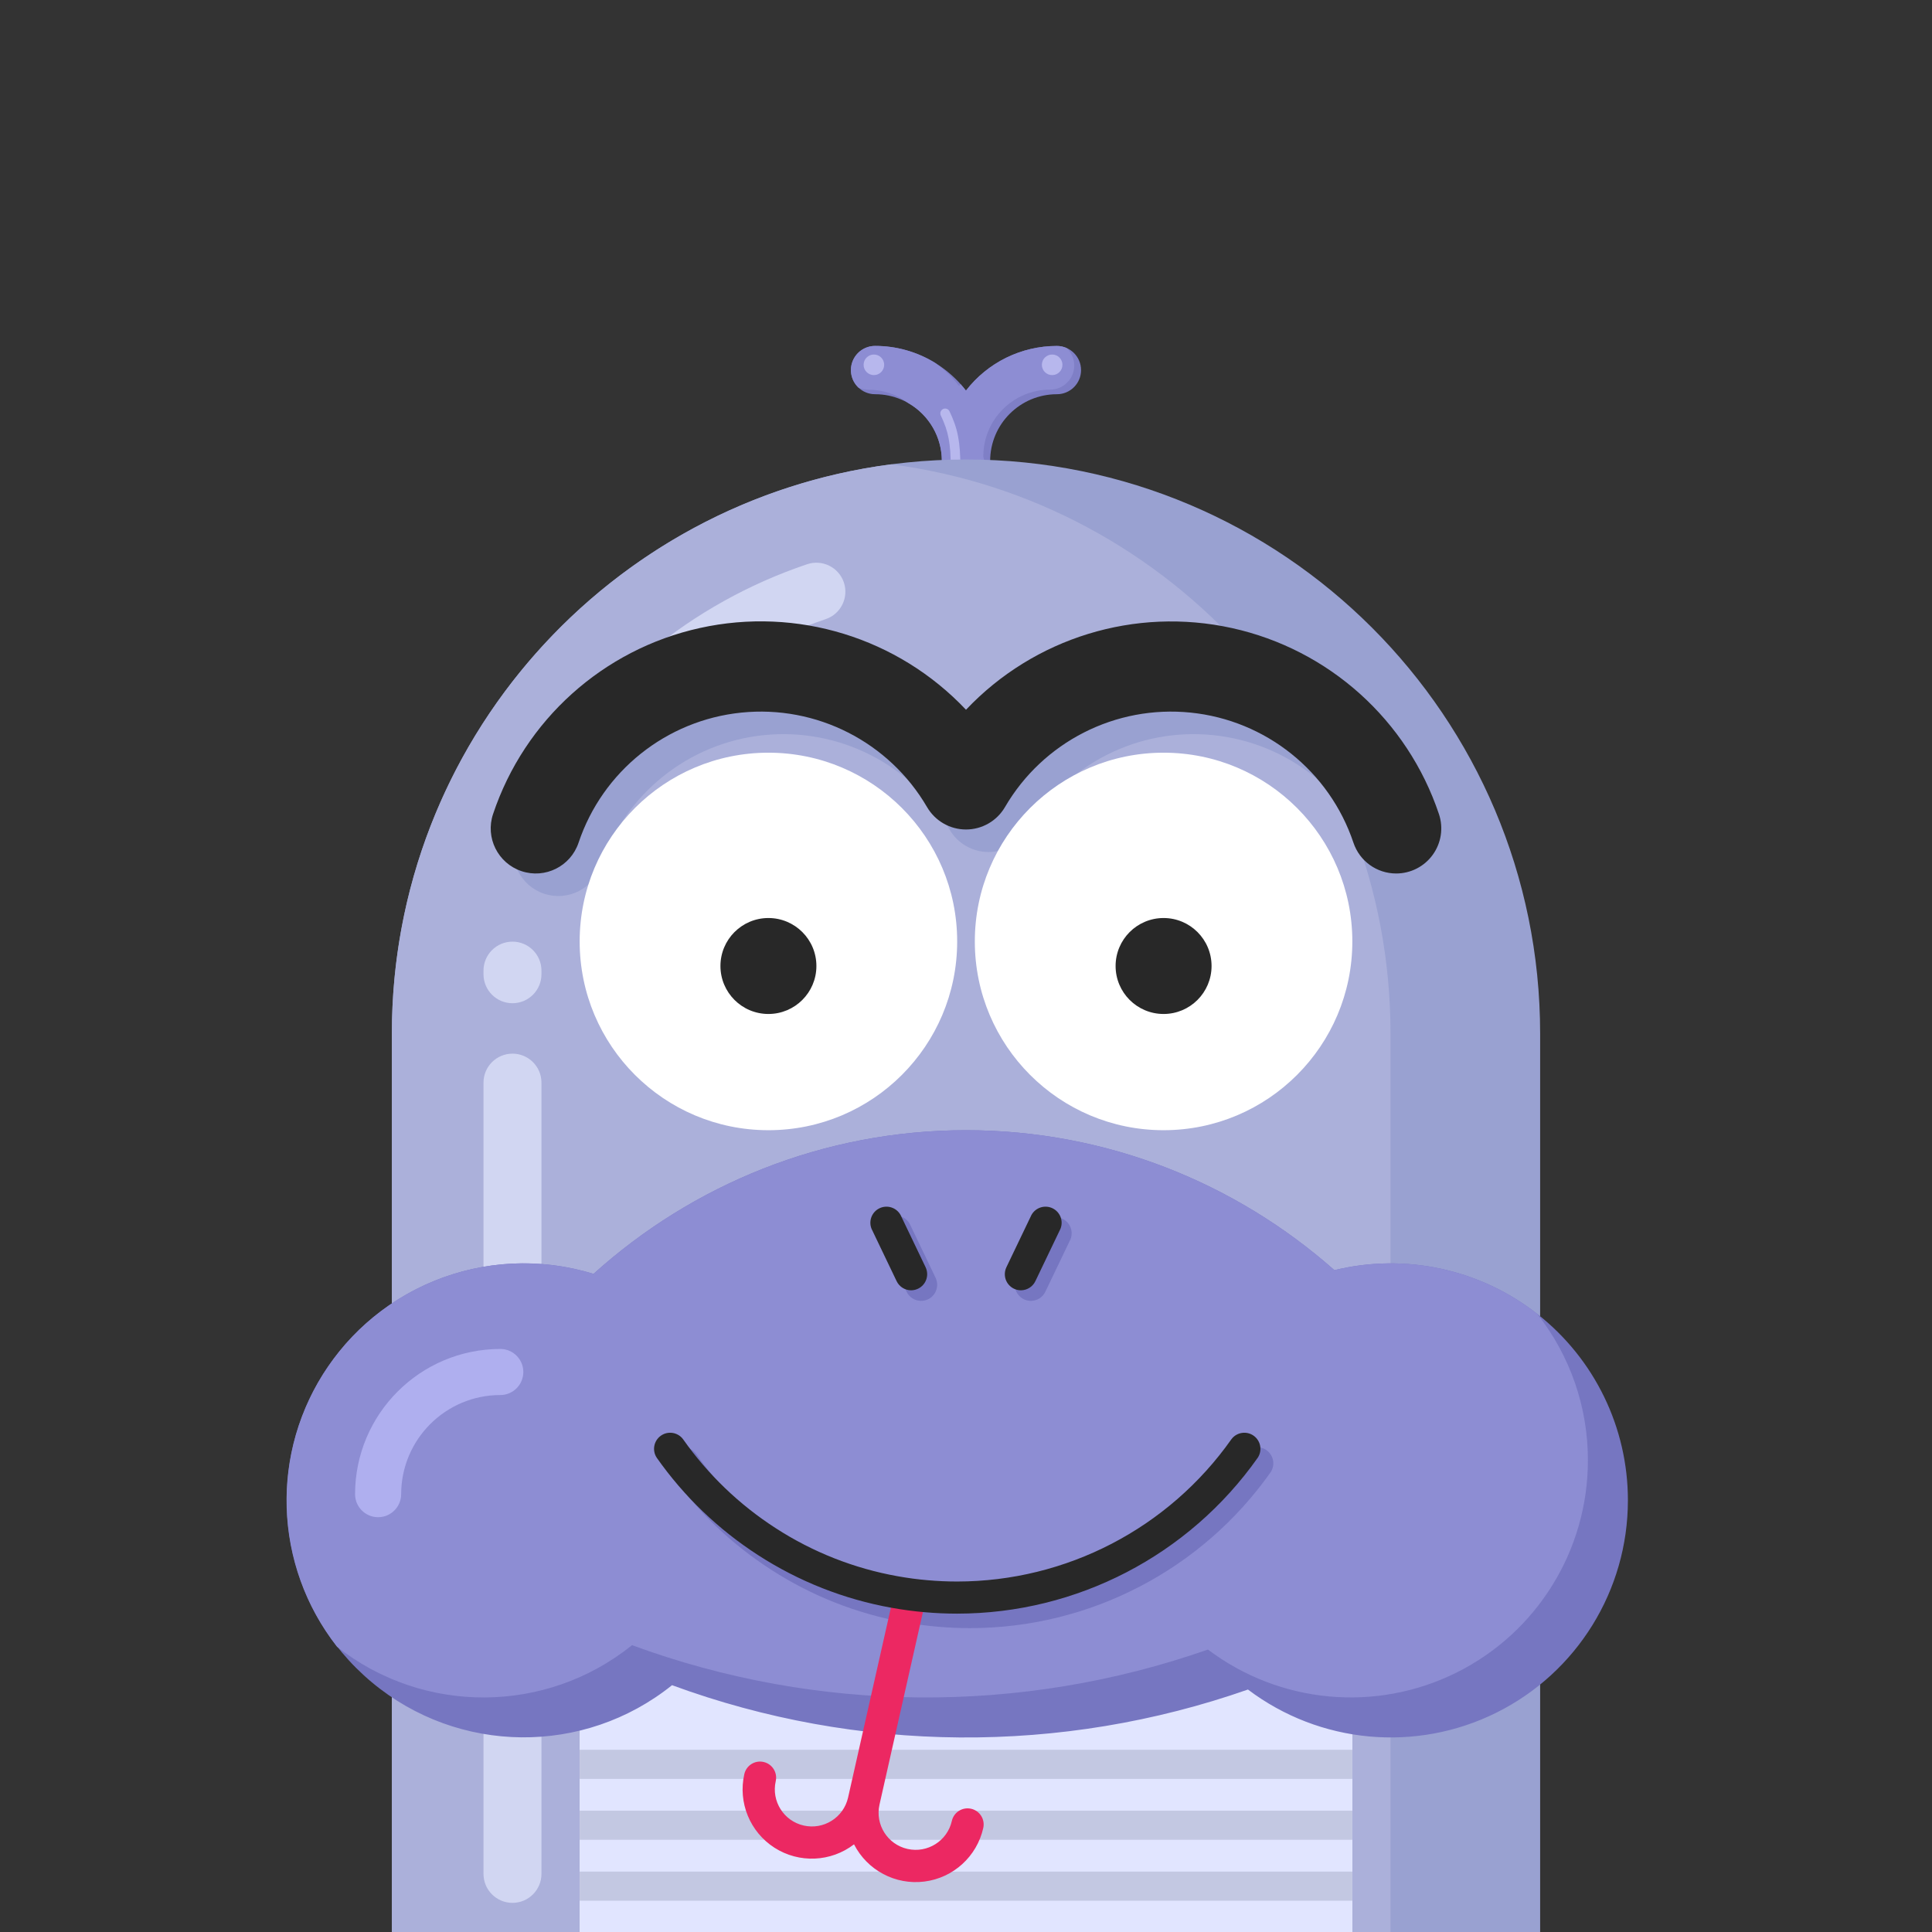 <?xml version="1.0" standalone="no"?><!DOCTYPE svg PUBLIC "-//W3C//DTD SVG 1.1//EN" "http://www.w3.org/Graphics/SVG/1.1/DTD/svg11.dtd"><svg height="1200" node-id="1" sillyvg="true" template-height="1200" template-width="1200" version="1.1" viewBox="0 0 1200 1200" width="1200" xmlns="http://www.w3.org/2000/svg" xmlns:xlink="http://www.w3.org/1999/xlink"><rect x="0" y="0" width="1200" height="1200" fill="#333333" stroke="none"/><defs node-id="39"></defs><g node-id="106"><path d="M 0.00 0.00 L 1200.00 0.00 L 1200.00 1200.00 L 0.00 1200.00 Z" fill="#256ae5" fill-opacity="0" fill-rule="nonzero" group-id="1" node-id="42" stroke="none" target-height="1200" target-width="1200" target-x="0" target-y="0"></path></g><g node-id="107"><path d="M 671.47 229.86 C 671.47 238.14 664.75 244.86 656.47 244.86 C 633.58 244.88 615.02 263.44 615.00 286.33 C 615.00 294.61 608.28 301.33 600.00 301.33 C 591.72 301.33 585.00 294.61 585.00 286.33 C 584.99 263.43 566.43 244.87 543.53 244.86 C 535.25 244.86 528.53 238.14 528.53 229.86 C 528.53 221.58 535.25 214.86 543.53 214.86 C 556.66 214.85 569.54 218.47 580.73 225.34 L 580.73 225.34 C 586.66 228.97 592.03 233.45 596.67 238.62 C 597.82 239.90 598.93 241.23 599.99 242.62 C 613.50 225.13 634.36 214.88 656.46 214.88 C 664.74 214.88 671.46 221.60 671.46 229.88 Z" fill="#7f7fc6" fill-rule="nonzero" group-id="2" node-id="46" stroke="none" target-height="86.484" target-width="142.94" target-x="528.53" target-y="214.846"></path><path d="M 667.24 227.00 C 667.24 235.28 660.52 242.00 652.24 242.00 C 629.34 242.02 610.79 260.57 610.76 283.47 C 612.21 288.50 610.54 293.91 606.51 297.25 C 602.47 300.59 596.84 301.21 592.17 298.84 C 587.50 296.47 584.69 291.56 585.00 286.33 C 584.99 271.52 577.09 257.85 564.28 250.43 C 557.09 244.98 548.31 242.03 539.28 242.04 C 537.19 242.04 535.11 241.60 533.20 240.75 C 528.74 236.53 527.31 230.01 529.58 224.31 C 531.86 218.60 537.38 214.86 543.52 214.86 C 556.65 214.85 569.53 218.47 580.72 225.34 L 580.72 225.34 C 586.39 229.40 591.45 234.26 595.72 239.77 C 596.02 239.38 596.32 239.00 596.64 238.62 C 597.79 239.90 598.90 241.23 599.96 242.62 C 613.47 225.13 634.33 214.88 656.43 214.88 C 658.52 214.88 660.60 215.32 662.51 216.17 C 665.51 218.98 667.22 222.89 667.24 227.00 Z" fill="#8d8dd3" fill-rule="nonzero" group-id="2" node-id="48" stroke="none" target-height="86.368" target-width="139.933" target-x="527.307" target-y="214.846"></path><path d="M 593.51 293.58 C 591.85 293.58 590.51 292.24 590.51 290.58 C 590.51 275.32 589.12 268.00 584.31 257.98 C 583.65 256.50 584.29 254.75 585.75 254.05 C 587.22 253.35 588.98 253.94 589.72 255.39 C 594.93 266.23 596.51 274.45 596.51 290.58 C 596.51 292.24 595.17 293.58 593.51 293.58 Z" fill="#b7b7ed" fill-rule="nonzero" group-id="2" node-id="50" stroke="none" target-height="40.234" target-width="12.865" target-x="583.645" target-y="253.346"></path><path d="M 956.61 642.00 L 956.61 1200.00 L 243.39 1200.00 L 243.39 642.00 C 243.39 445.06 403.05 285.40 600.00 285.40 C 796.95 285.40 956.60 445.05 956.61 642.00 Z" fill="#99a1d1" fill-rule="nonzero" group-id="2" node-id="52" stroke="none" target-height="914.6" target-width="713.22" target-x="243.39" target-y="285.4"></path><path d="M 863.68 642.00 L 863.68 1200.00 L 243.39 1200.00 L 243.39 642.00 C 243.39 460.81 378.54 311.17 553.54 288.40 C 728.53 311.18 863.68 460.82 863.68 642.00 Z" fill="#abb0da" fill-rule="nonzero" group-id="2" node-id="54" stroke="none" target-height="911.6" target-width="620.29" target-x="243.39" target-y="288.4"></path><path d="M 881.19 556.54 C 869.16 556.54 858.47 548.84 854.65 537.43 C 839.73 492.98 800.19 461.37 753.55 456.61 C 706.90 451.84 661.79 474.81 638.19 515.32 C 633.17 523.92 623.96 529.21 614.00 529.21 C 604.05 529.21 594.84 523.92 589.82 515.32 C 566.22 474.81 521.10 451.85 474.46 456.61 C 427.82 461.37 388.27 492.98 373.35 537.43 C 368.43 552.09 352.56 560.00 337.90 555.08 C 323.24 550.16 315.33 534.29 320.25 519.63 C 339.81 461.20 388.60 417.32 448.78 404.05 C 508.95 390.78 571.67 410.06 614.00 454.84 C 656.34 410.10 719.05 390.84 779.21 404.11 C 839.37 417.38 888.16 461.23 907.75 519.63 C 910.62 528.17 909.20 537.58 903.93 544.89 C 898.67 552.21 890.20 556.54 881.19 556.54 Z" fill="#99a1d1" fill-rule="nonzero" group-id="2" node-id="56" stroke="none" target-height="169.22" target-width="595.284" target-x="315.335" target-y="390.775"></path><path d="M 346.54 518.20 C 340.14 518.20 334.21 514.79 330.99 509.26 C 327.77 503.72 327.73 496.89 330.89 491.32 C 368.39 424.95 429.09 374.78 501.33 350.45 C 510.75 347.28 520.96 352.34 524.14 361.76 C 527.31 371.19 522.24 381.40 512.82 384.57 C 448.98 406.07 395.35 450.41 362.22 509.06 C 359.02 514.71 353.03 518.20 346.54 518.20 Z" fill="#d1d6f2" fill-rule="nonzero" group-id="2" node-id="58" stroke="none" target-height="170.927" target-width="199.578" target-x="327.73" target-y="347.277"></path><path d="M 318.31 1181.90 C 308.37 1181.90 300.31 1173.84 300.31 1163.90 L 300.31 672.44 C 300.31 662.50 308.37 654.44 318.31 654.44 C 328.25 654.44 336.31 662.50 336.31 672.44 L 336.31 1163.90 C 336.31 1173.84 328.25 1181.90 318.31 1181.90 Z" fill="#d1d6f2" fill-rule="nonzero" group-id="2" node-id="60" stroke="none" target-height="527.46" target-width="36" target-x="300.31" target-y="654.44"></path><path d="M 318.31 623.12 C 308.37 623.12 300.31 615.06 300.31 605.12 L 300.31 602.87 C 300.31 592.93 308.37 584.87 318.31 584.87 C 328.25 584.87 336.31 592.93 336.31 602.87 L 336.31 605.12 C 336.31 615.06 328.25 623.12 318.31 623.12 Z" fill="#d1d6f2" fill-rule="nonzero" group-id="2" node-id="62" stroke="none" target-height="38.25" target-width="36" target-x="300.31" target-y="584.87"></path><path d="M 840.00 934.11 L 840.00 1200.00 L 360.00 1200.00 L 360.00 934.11 C 383.20 905.79 411.80 886.88 443.16 881.33 C 443.16 881.29 443.16 881.24 443.16 881.20 C 485.81 933.31 540.41 964.60 599.93 964.60 C 659.45 964.60 714.05 933.31 756.70 881.20 C 756.70 881.24 756.70 881.29 756.70 881.33 C 788.16 886.88 816.76 905.79 840.00 934.11 Z" fill="#e1e5ff" fill-rule="nonzero" group-id="2" node-id="64" stroke="none" target-height="318.8" target-width="480" target-x="360" target-y="881.2"></path><path d="M 360.04 1086.82 L 839.97 1086.82 L 839.97 1104.89 L 360.04 1104.89 Z" fill="#c3c8e2" fill-rule="nonzero" group-id="2" node-id="66" stroke="none" target-height="18.07" target-width="479.93" target-x="360.04" target-y="1086.82"></path><path d="M 360.04 1124.65 L 839.97 1124.65 L 839.97 1142.72 L 360.04 1142.72 Z" fill="#c3c8e2" fill-rule="nonzero" group-id="2" node-id="68" stroke="none" target-height="18.07" target-width="479.93" target-x="360.04" target-y="1124.65"></path><path d="M 360.04 1162.49 L 839.97 1162.49 L 839.97 1180.56 L 360.04 1180.56 Z" fill="#c3c8e2" fill-rule="nonzero" group-id="2" node-id="70" stroke="none" target-height="18.07" target-width="479.93" target-x="360.04" target-y="1162.49"></path><path d="M 1011.12 931.94 C 1011.11 987.80 979.50 1038.85 929.49 1063.74 C 879.48 1088.63 819.69 1083.07 775.12 1049.40 C 659.18 1090.01 532.73 1089.06 417.42 1046.70 C 362.75 1090.58 284.71 1089.81 230.91 1044.87 C 177.11 999.92 162.47 923.26 195.93 861.66 C 229.38 800.05 301.64 770.58 368.64 791.23 C 430.06 735.83 511.27 702.00 600.00 702.00 C 687.50 702.00 767.69 734.89 828.82 788.92 C 872.77 778.18 919.21 788.20 954.82 816.11 C 954.82 816.11 954.82 816.11 954.82 816.11 C 990.40 844.01 1011.17 886.73 1011.12 931.94 Z" fill="#7676c1" fill-rule="nonzero" group-id="2" node-id="72" stroke="none" target-height="388.581" target-width="848.694" target-x="162.472" target-y="702"></path><path d="M 986.28 907.09 C 986.27 962.95 954.65 1013.99 904.65 1038.88 C 854.64 1063.77 794.85 1058.23 750.28 1024.56 C 634.34 1065.16 507.89 1064.21 392.58 1021.85 C 339.18 1064.78 263.22 1065.19 209.35 1022.85 C 169.63 972.17 167.43 901.57 203.92 848.52 C 240.40 795.47 307.12 772.27 368.65 791.23 C 430.06 735.83 511.27 702.00 600.00 702.00 C 687.50 702.00 767.69 734.89 828.82 788.92 C 872.77 778.18 919.21 788.20 954.82 816.11 C 954.82 816.11 954.82 816.11 954.82 816.11 C 975.25 842.03 986.34 874.09 986.28 907.09 Z" fill="#8d8dd3" fill-rule="nonzero" group-id="2" node-id="74" stroke="none" target-height="363.193" target-width="818.909" target-x="167.43" target-y="702"></path><path d="M 602.52 1011.26 C 595.86 1011.26 589.16 1010.97 582.59 1010.39 C 575.67 1009.81 568.66 1008.87 561.76 1007.62 C 532.28 1002.34 504.15 991.25 479.00 975.00 C 454.26 959.07 432.84 938.51 415.92 914.44 C 412.92 909.93 414.06 903.85 418.48 900.73 C 422.91 897.61 429.02 898.58 432.26 902.92 C 447.71 924.88 467.26 943.65 489.84 958.19 C 512.78 973.04 538.45 983.17 565.35 987.99 C 571.64 989.13 578.02 989.99 584.35 990.51 C 590.35 991.04 596.49 991.31 602.57 991.31 C 670.32 991.24 733.82 958.29 772.86 902.92 C 776.10 898.58 782.21 897.61 786.64 900.73 C 791.06 903.85 792.20 909.93 789.20 914.44 C 746.39 975.11 676.78 1011.22 602.52 1011.26 Z" fill="#7676c1" fill-rule="nonzero" group-id="2" node-id="76" stroke="none" target-height="113.653" target-width="379.281" target-x="412.92" target-y="897.607"></path><path d="M 839.96 584.75 C 839.96 649.50 787.47 701.99 722.72 701.99 C 657.97 701.99 605.48 649.50 605.48 584.75 C 605.48 520.00 657.97 467.51 722.72 467.51 C 787.47 467.51 839.96 520.00 839.96 584.75 Z" fill="#ffffff" fill-rule="nonzero" group-id="2" node-id="78" stroke="none" target-height="234.48" target-width="234.48" target-x="605.48" target-y="467.51"></path><path d="M 594.52 584.75 C 594.52 649.50 542.03 701.99 477.28 701.99 C 412.53 701.99 360.04 649.50 360.04 584.75 C 360.04 520.00 412.53 467.51 477.28 467.51 C 542.03 467.51 594.52 520.00 594.52 584.75 Z" fill="#ffffff" fill-rule="nonzero" group-id="2" node-id="80" stroke="none" target-height="234.48" target-width="234.48" target-x="360.04" target-y="467.51"></path><path d="M 507.08 600.00 C 507.08 616.46 493.74 629.80 477.28 629.80 C 460.82 629.80 447.48 616.46 447.48 600.00 C 447.48 583.54 460.82 570.20 477.28 570.20 C 493.74 570.20 507.08 583.54 507.08 600.00 Z" fill="#282828" fill-rule="nonzero" group-id="2" node-id="82" stroke="none" target-height="59.6" target-width="59.6" target-x="447.48" target-y="570.2"></path><path d="M 752.52 600.00 C 752.52 616.46 739.18 629.80 722.72 629.80 C 706.26 629.80 692.92 616.46 692.92 600.00 C 692.92 583.54 706.26 570.20 722.72 570.20 C 739.18 570.20 752.52 583.54 752.52 600.00 Z" fill="#282828" fill-rule="nonzero" group-id="2" node-id="84" stroke="none" target-height="59.6" target-width="59.6" target-x="692.92" target-y="570.2"></path><path d="M 572.10 808.00 C 568.26 807.99 564.76 805.79 563.10 802.32 L 547.55 769.85 C 545.77 766.60 545.92 762.64 547.96 759.55 C 549.99 756.45 553.56 754.73 557.25 755.08 C 560.94 755.43 564.13 757.78 565.55 761.20 L 581.11 793.67 C 582.60 796.77 582.39 800.41 580.56 803.32 C 578.74 806.23 575.55 808.00 572.11 808.00 Z" fill="#7676c1" fill-rule="nonzero" group-id="2" node-id="86" stroke="none" target-height="53.267" target-width="36.83" target-x="545.768" target-y="754.733"></path><path d="M 640.29 808.00 C 636.85 808.00 633.66 806.23 631.84 803.32 C 630.01 800.41 629.80 796.77 631.29 793.67 L 646.85 761.20 C 649.41 756.54 655.16 754.70 659.95 757.00 C 664.73 759.30 666.89 764.94 664.85 769.85 L 649.29 802.32 C 647.63 805.79 644.13 807.99 640.29 808.00 Z" fill="#7676c1" fill-rule="nonzero" group-id="2" node-id="88" stroke="none" target-height="53.3" target-width="37.085" target-x="629.803" target-y="754.7"></path><path d="M 867.19 542.54 C 855.16 542.54 844.47 534.84 840.65 523.43 C 825.73 478.98 786.19 447.37 739.55 442.61 C 692.90 437.84 647.79 460.81 624.19 501.32 C 619.17 509.92 609.96 515.21 600.00 515.21 C 590.05 515.21 580.84 509.92 575.82 501.32 C 552.22 460.81 507.10 437.85 460.46 442.61 C 413.82 447.37 374.27 478.98 359.35 523.43 C 354.43 538.09 338.56 546.00 323.90 541.08 C 309.24 536.16 301.33 520.29 306.25 505.63 C 325.81 447.20 374.60 403.32 434.78 390.05 C 494.95 376.78 557.67 396.06 600.00 440.84 C 642.34 396.10 705.05 376.84 765.21 390.11 C 825.37 403.38 874.16 447.23 893.75 505.63 C 896.62 514.17 895.20 523.58 889.93 530.89 C 884.67 538.21 876.20 542.54 867.19 542.54 Z" fill="#282828" fill-rule="nonzero" group-id="2" node-id="90" stroke="none" target-height="169.22" target-width="595.284" target-x="301.335" target-y="376.775"></path><path d="M 565.91 801.43 C 562.07 801.42 558.57 799.22 556.91 795.75 L 541.35 763.28 C 539.34 758.38 541.50 752.76 546.27 750.47 C 551.05 748.18 556.78 750.01 559.35 754.64 L 574.91 787.11 C 576.39 790.21 576.18 793.85 574.36 796.75 C 572.53 799.66 569.34 801.42 565.91 801.43 Z" fill="#282828" fill-rule="nonzero" group-id="2" node-id="92" stroke="none" target-height="53.254" target-width="37.054" target-x="539.339" target-y="748.176"></path><path d="M 634.09 801.43 C 630.66 801.42 627.47 799.66 625.64 796.75 C 623.82 793.85 623.61 790.21 625.09 787.11 L 640.65 754.64 C 643.22 750.01 648.95 748.18 653.73 750.47 C 658.50 752.76 660.66 758.38 658.65 763.28 L 643.09 795.75 C 641.43 799.22 637.93 801.42 634.09 801.43 Z" fill="#282828" fill-rule="nonzero" group-id="2" node-id="94" stroke="none" target-height="53.254" target-width="37.054" target-x="623.607" target-y="748.176"></path><path d="M 610.72 1135.41 C 606.76 1153.10 592.13 1166.40 574.14 1168.67 C 556.16 1170.94 538.68 1161.69 530.45 1145.54 C 516.08 1156.58 496.33 1157.43 481.07 1147.67 C 465.81 1137.90 458.30 1119.61 462.31 1101.94 C 463.53 1096.55 468.88 1093.17 474.26 1094.39 C 479.65 1095.60 483.04 1100.95 481.82 1106.34 C 479.02 1118.75 486.81 1131.08 499.22 1133.88 C 511.63 1136.68 523.96 1128.89 526.76 1116.48 L 555.55 988.78 C 562.09 989.97 568.73 990.86 575.46 991.43 L 546.27 1120.88 C 543.48 1133.29 551.27 1145.62 563.68 1148.41 C 576.09 1151.20 588.42 1143.41 591.21 1131.00 C 592.43 1125.61 597.78 1122.23 603.16 1123.45 C 608.55 1124.66 611.94 1130.01 610.72 1135.40 Z" fill="#ec2862" fill-rule="nonzero" group-id="2" node-id="96" stroke="none" target-height="182.163" target-width="153.631" target-x="458.304" target-y="988.78"></path><path d="M 594.52 1002.26 C 587.86 1002.26 581.16 1001.97 574.59 1001.39 C 567.67 1000.81 560.66 999.87 553.76 998.62 C 524.28 993.34 496.15 982.25 471.00 966.00 C 446.26 950.07 424.84 929.51 407.92 905.44 C 404.92 900.93 406.06 894.85 410.48 891.73 C 414.91 888.61 421.02 889.58 424.26 893.92 C 439.71 915.88 459.26 934.65 481.84 949.19 C 504.78 964.04 530.45 974.17 557.35 978.99 C 563.64 980.13 570.02 980.99 576.35 981.51 C 582.35 982.04 588.49 982.31 594.57 982.31 C 662.32 982.24 725.82 949.29 764.86 893.92 C 768.10 889.58 774.21 888.61 778.64 891.73 C 783.06 894.85 784.20 900.93 781.20 905.44 C 738.39 966.11 668.78 1002.22 594.52 1002.26 Z" fill="#282828" fill-rule="nonzero" group-id="2" node-id="98" stroke="none" target-height="113.653" target-width="379.281" target-x="404.92" target-y="888.607"></path><path d="M 234.85 942.36 C 226.95 942.36 220.54 935.95 220.54 928.05 C 220.60 878.26 260.95 837.92 310.74 837.86 C 318.64 837.86 325.05 844.27 325.05 852.17 C 325.05 860.07 318.64 866.48 310.74 866.48 C 276.75 866.52 249.21 894.06 249.17 928.05 C 249.16 935.95 242.75 942.36 234.85 942.36 Z" fill="#afafef" fill-rule="nonzero" group-id="2" node-id="100" stroke="none" target-height="104.5" target-width="104.51" target-x="220.54" target-y="837.86"></path><path d="M 549.18 226.59 C 549.18 230.12 546.32 232.98 542.79 232.98 C 539.26 232.98 536.40 230.12 536.40 226.59 C 536.40 223.06 539.26 220.20 542.79 220.20 C 546.32 220.20 549.18 223.06 549.18 226.59 Z" fill="#b7b7ed" fill-rule="nonzero" group-id="2" node-id="102" stroke="none" target-height="12.78" target-width="12.78" target-x="536.4" target-y="220.2"></path><path d="M 659.90 226.59 C 659.90 230.12 657.04 232.98 653.51 232.98 C 649.98 232.98 647.12 230.12 647.12 226.59 C 647.12 223.06 649.98 220.20 653.51 220.20 C 657.04 220.20 659.90 223.06 659.90 226.59 Z" fill="#b7b7ed" fill-rule="nonzero" group-id="2" node-id="104" stroke="none" target-height="12.78" target-width="12.78" target-x="647.12" target-y="220.2"></path></g></svg>